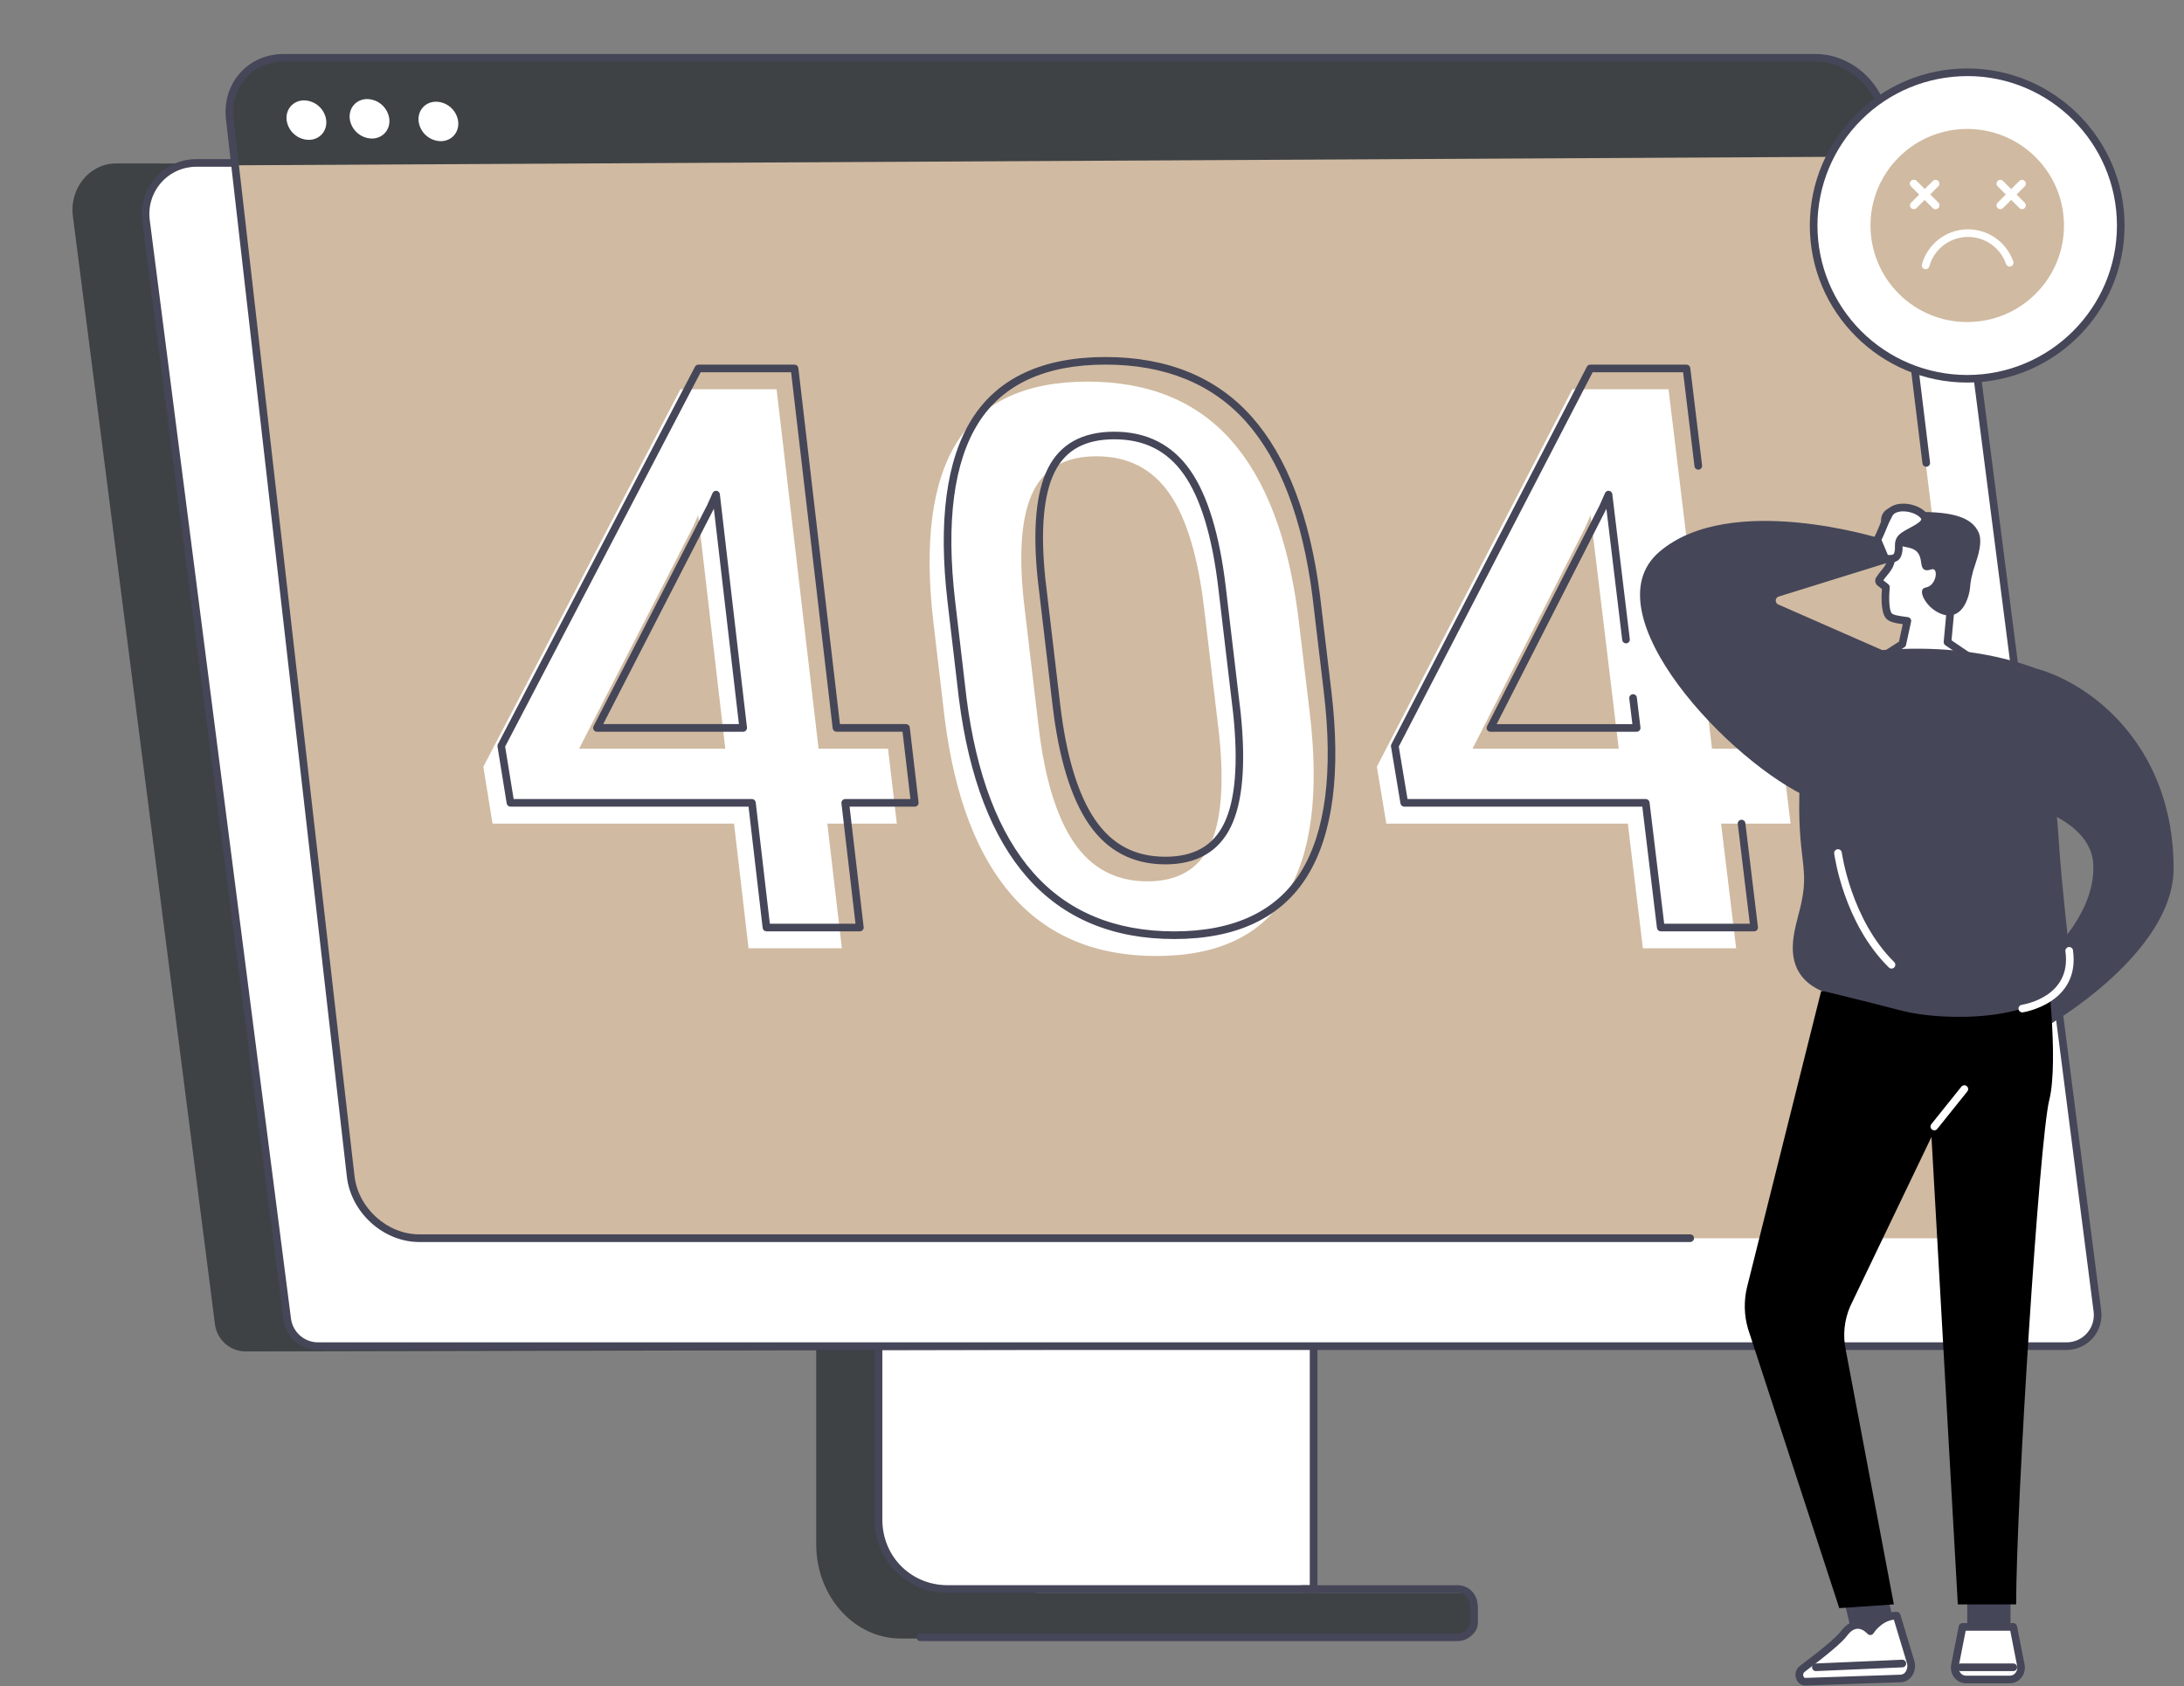 <svg width="443" height="342" viewBox="0 0 443 342" fill="none" xmlns="http://www.w3.org/2000/svg">
<rect x="0" y="0" width="443" height="342" fill="#808080" stroke="none"/>
<g clip-path="url(#clip0_686_1215)">
<path d="M296.262 323.098H210.053L165.56 245.374V313.264C165.56 323.88 173.318 332.373 182.722 332.373H296.262C298.093 332.373 299.736 331.095 299.736 329.267V326.227C299.736 324.394 298.093 323.098 296.262 323.098Z" fill="#3E4245"/>
<path d="M178.203 269.793V308.288C178.189 310.132 178.542 311.959 179.241 313.665C179.94 315.372 180.971 316.922 182.275 318.228C183.579 319.534 185.13 320.568 186.837 321.271C188.544 321.974 190.374 322.332 192.221 322.325H266.451V269.793H178.203Z" fill="white"/>
<path d="M267.221 323.098H192.221C183.926 323.098 177.429 316.593 177.429 308.288V269.029H267.221V323.098ZM178.976 270.564V308.279C178.976 315.717 184.791 321.549 192.219 321.549H265.674V270.564H178.976Z" fill="#454658"/>
<path d="M411.78 273.343L49.845 274.133C48.315 274.13 46.837 273.572 45.689 272.561C44.541 271.551 43.801 270.158 43.607 268.643L14.776 43.784C14.076 38.313 18.07 33.147 23.587 33.147L380.84 33.471L411.78 273.343Z" fill="#3E4245"/>
<path d="M419.196 273.057H64.5C62.968 273.054 61.489 272.493 60.341 271.48C59.194 270.467 58.455 269.071 58.264 267.553L29.606 44.718C29.414 43.263 29.536 41.785 29.961 40.381C30.387 38.976 31.108 37.679 32.076 36.574C33.043 35.47 34.236 34.584 35.573 33.975C36.911 33.367 38.363 33.05 39.833 33.045H389.964C391.496 33.048 392.974 33.609 394.122 34.621C395.27 35.634 396.008 37.029 396.2 38.546L425.434 265.935C425.551 266.823 425.477 267.725 425.218 268.581C424.958 269.438 424.519 270.23 423.928 270.903C423.338 271.577 422.611 272.118 421.795 272.489C420.979 272.861 420.093 273.054 419.196 273.057Z" fill="white"/>
<path d="M419.196 273.83H64.5C62.782 273.821 61.125 273.19 59.838 272.054C58.55 270.918 57.72 269.354 57.502 267.654L28.838 44.816C28.636 43.244 28.771 41.647 29.235 40.131C29.7 38.615 30.482 37.215 31.53 36.025C32.568 34.847 33.845 33.903 35.276 33.255C36.708 32.608 38.261 32.273 39.833 32.272H389.964C391.683 32.281 393.34 32.912 394.627 34.048C395.914 35.185 396.744 36.749 396.962 38.451L426.202 265.84C426.332 266.835 426.249 267.847 425.957 268.808C425.666 269.768 425.172 270.656 424.51 271.412C423.848 272.168 423.033 272.774 422.118 273.191C421.203 273.608 420.209 273.826 419.203 273.83H419.196ZM39.833 33.818C38.481 33.819 37.145 34.107 35.914 34.663C34.683 35.22 33.585 36.031 32.692 37.044C31.789 38.071 31.115 39.277 30.715 40.583C30.315 41.889 30.199 43.266 30.373 44.62L59.023 267.456C59.191 268.788 59.841 270.013 60.849 270.902C61.857 271.792 63.155 272.285 64.5 272.289H419.196C419.978 272.288 420.75 272.122 421.462 271.801C422.174 271.48 422.809 271.011 423.325 270.426C423.848 269.833 424.237 269.135 424.469 268.38C424.7 267.624 424.767 266.828 424.667 266.045L395.432 38.646C395.262 37.317 394.613 36.094 393.608 35.206C392.602 34.318 391.307 33.824 389.964 33.818H39.833Z" fill="#454658"/>
<path d="M57.502 11.724H368.15C375.006 11.724 381.244 17.288 382.084 24.156L408.29 238.599C409.137 245.539 404.236 251.17 397.34 251.17H84.94C78.044 251.17 71.811 245.543 71.018 238.599L46.502 24.156C45.716 17.288 50.639 11.724 57.502 11.724Z" fill="#D0BAA1"/>
<path d="M383.066 31.75L382.48 24.044C381.65 17.239 375.193 11.819 368.334 11.819H57.681C50.825 11.819 45.831 17.239 46.607 24.044L47.335 33.531L383.066 31.75Z" fill="#3E4245"/>
<path d="M66.163 24.366C66.418 26.577 64.827 28.37 62.613 28.37C61.511 28.344 60.456 27.926 59.636 27.192C58.816 26.458 58.286 25.456 58.141 24.366C57.889 22.154 59.477 20.361 61.694 20.361C62.795 20.387 63.85 20.805 64.67 21.539C65.489 22.274 66.019 23.276 66.163 24.366Z" fill="white"/>
<path d="M78.963 24.098C79.218 26.31 77.629 28.102 75.413 28.102C74.312 28.076 73.256 27.659 72.436 26.924C71.616 26.19 71.086 25.188 70.941 24.098C70.689 21.886 72.278 20.093 74.494 20.093C75.595 20.12 76.65 20.537 77.47 21.272C78.289 22.006 78.819 23.008 78.963 24.098Z" fill="white"/>
<path d="M92.937 24.633C93.191 26.845 91.603 28.638 89.386 28.638C88.285 28.612 87.229 28.194 86.409 27.46C85.589 26.726 85.059 25.723 84.914 24.633C84.658 22.422 86.249 20.629 88.463 20.629C89.564 20.655 90.62 21.073 91.441 21.807C92.261 22.541 92.792 23.543 92.937 24.633Z" fill="white"/>
<path d="M166.038 151.865H180.128L181.91 167.07H167.813L170.766 192.358H151.833L148.892 167.07H99.903L98.037 155.529L138.021 78.955H157.525L166.038 151.865ZM117.462 151.865H147.121L141.616 104.527L140.505 107.016L117.462 151.865Z" fill="white"/>
<path d="M265.665 144.538C267.61 160.858 266.026 173.168 260.911 181.467C255.796 189.766 247.003 193.917 234.534 193.92C222.274 193.92 212.565 189.873 205.406 181.779C198.248 173.685 193.658 161.716 191.638 145.872L189.335 126.244C187.423 109.947 189.033 97.735 194.167 89.606C199.3 81.478 208.109 77.412 220.593 77.409C232.974 77.409 242.679 81.372 249.709 89.297C256.738 97.222 261.275 109.095 263.32 124.917L265.665 144.538ZM244.238 123.352C242.975 112.718 240.599 104.925 237.109 99.974C233.619 95.022 228.713 92.551 222.391 92.558C216.223 92.558 211.965 94.904 209.617 99.594C207.269 104.284 206.603 111.61 207.62 121.571L210.653 147.271C211.897 157.871 214.307 165.771 217.884 170.974C221.461 176.177 226.416 178.778 232.749 178.778C238.824 178.778 243.03 176.372 245.367 171.561C247.705 166.749 248.344 159.222 247.285 148.978L244.238 123.352Z" fill="white"/>
<path d="M347.264 151.865H361.354L363.2 167.07H349.102L352.163 192.358H333.239L330.19 167.07H281.201L279.277 155.529L318.935 78.955H338.442L347.264 151.865ZM298.688 151.865H328.34L322.632 104.527L321.533 107.016L298.688 151.865Z" fill="white"/>
<path d="M174.399 188.914H155.463C155.273 188.914 155.09 188.845 154.949 188.718C154.807 188.592 154.717 188.418 154.696 188.23L151.833 163.626H103.544C103.36 163.627 103.182 163.561 103.042 163.442C102.902 163.323 102.808 163.158 102.779 162.977L100.913 151.436C100.885 151.272 100.912 151.102 100.99 150.954L140.974 74.383C141.039 74.257 141.138 74.152 141.259 74.079C141.38 74.005 141.518 73.966 141.66 73.966H161.167C161.357 73.966 161.54 74.036 161.682 74.162C161.824 74.289 161.914 74.462 161.937 74.65L170.37 146.876H183.772C183.962 146.876 184.144 146.946 184.286 147.072C184.427 147.198 184.518 147.372 184.539 147.56L186.322 162.765C186.334 162.873 186.323 162.983 186.29 163.087C186.257 163.191 186.203 163.287 186.13 163.368C186.057 163.449 185.968 163.514 185.869 163.559C185.769 163.603 185.661 163.626 185.552 163.626H172.327L175.18 188.051C175.193 188.159 175.183 188.269 175.15 188.373C175.117 188.477 175.062 188.574 174.99 188.655C174.917 188.737 174.828 188.802 174.728 188.847C174.628 188.891 174.52 188.914 174.41 188.914H174.399ZM156.154 187.369H173.528L170.675 162.944C170.663 162.836 170.674 162.726 170.707 162.622C170.739 162.518 170.794 162.422 170.867 162.341C170.939 162.259 171.028 162.194 171.128 162.149C171.228 162.104 171.336 162.081 171.445 162.081H184.67L183.07 148.421H169.67C169.48 148.422 169.297 148.352 169.155 148.227C169.013 148.101 168.922 147.927 168.9 147.739L160.467 75.512H142.12L102.462 151.443L104.188 162.081H152.522C152.712 162.081 152.895 162.151 153.037 162.277C153.178 162.403 153.269 162.577 153.291 162.765L156.154 187.369ZM150.753 148.433H121.094C120.961 148.434 120.83 148.401 120.713 148.337C120.596 148.273 120.498 148.18 120.428 148.067C120.357 147.954 120.317 147.825 120.312 147.692C120.306 147.559 120.334 147.427 120.394 147.309L143.438 102.46L144.539 100.008C144.608 99.853 144.727 99.726 144.877 99.645C145.026 99.564 145.198 99.535 145.366 99.561C145.534 99.588 145.689 99.668 145.806 99.791C145.923 99.914 145.997 100.072 146.015 100.241L151.514 147.56C151.526 147.668 151.515 147.778 151.482 147.882C151.449 147.986 151.395 148.081 151.322 148.163C151.252 148.245 151.165 148.312 151.067 148.359C150.969 148.405 150.862 148.431 150.753 148.433ZM122.354 146.876H149.881L144.8 103.193L122.354 146.876Z" fill="#454658"/>
<path d="M238.166 190.477C225.73 190.477 215.734 186.302 208.455 178.072C201.223 169.905 196.537 157.683 194.51 141.754L192.203 122.118C190.28 105.726 191.944 93.231 197.15 84.978C202.409 76.646 211.52 72.42 224.23 72.42C236.785 72.42 246.776 76.506 253.926 84.568C261.032 92.579 265.674 104.704 267.725 120.605L270.058 140.238C272.015 156.661 270.377 169.251 265.194 177.663C259.959 186.163 250.863 190.477 238.166 190.477ZM224.23 73.957C212.099 73.957 203.416 77.94 198.461 85.795C193.446 93.741 191.86 105.898 193.742 121.93L196.047 141.558C198.032 157.175 202.6 169.121 209.617 177.05C216.587 184.933 226.194 188.924 238.166 188.924C250.296 188.924 258.928 184.856 263.883 176.838C268.88 168.732 270.443 156.474 268.527 140.408L266.194 120.782C264.184 105.2 259.663 93.352 252.772 85.579C245.922 77.87 236.323 73.957 224.23 73.957ZM236.374 175.33C229.798 175.33 224.582 172.592 220.873 167.181C217.245 161.904 214.768 153.811 213.51 143.132L210.478 117.43C209.447 107.358 210.144 99.822 212.549 95.017C215.031 90.065 219.562 87.567 226.017 87.567C232.576 87.567 237.741 90.174 241.369 95.32C244.917 100.353 247.362 108.338 248.633 119.052L251.666 144.678C252.737 155.024 252.067 162.76 249.676 167.68C247.224 172.755 242.743 175.33 236.374 175.33ZM226.021 89.11C220.119 89.11 216.167 91.271 213.94 95.718C211.667 100.255 211.021 107.507 212.02 117.271L215.052 142.96C216.282 153.39 218.671 161.247 222.153 166.318C225.606 171.342 230.258 173.784 236.384 173.784C242.19 173.784 246.09 171.565 248.307 167.002C250.569 162.346 251.19 154.896 250.149 144.845L247.117 119.236C245.876 108.781 243.522 101.033 240.118 96.211C236.738 91.431 232.131 89.11 226.021 89.11Z" fill="#454658"/>
<path d="M355.795 188.914H336.862C336.673 188.914 336.491 188.845 336.35 188.72C336.208 188.594 336.118 188.422 336.095 188.235L333.125 163.627H284.836C284.653 163.627 284.475 163.562 284.335 163.444C284.195 163.326 284.101 163.162 284.071 162.982L282.149 151.439C282.12 151.275 282.147 151.107 282.223 150.959L321.881 74.385C321.947 74.257 322.047 74.15 322.171 74.076C322.295 74.002 322.437 73.964 322.581 73.966H342.085C342.275 73.966 342.458 74.035 342.6 74.16C342.741 74.285 342.832 74.458 342.855 74.646L345.249 94.419C345.269 94.62 345.209 94.821 345.082 94.978C344.956 95.136 344.772 95.238 344.571 95.262C344.37 95.287 344.168 95.231 344.007 95.109C343.846 94.986 343.74 94.805 343.711 94.605L341.4 75.514H323.052L283.726 151.441L285.501 162.083H333.827C334.017 162.083 334.199 162.153 334.341 162.279C334.482 162.404 334.573 162.577 334.595 162.765L337.562 187.371H354.934L352.49 167.165C352.475 167.063 352.481 166.96 352.507 166.86C352.533 166.76 352.579 166.667 352.641 166.585C352.704 166.504 352.783 166.435 352.872 166.384C352.962 166.333 353.061 166.3 353.163 166.288C353.265 166.275 353.369 166.284 353.468 166.312C353.568 166.34 353.66 166.388 353.741 166.452C353.821 166.516 353.888 166.596 353.937 166.687C353.986 166.777 354.017 166.877 354.027 166.979L356.577 188.051C356.59 188.159 356.58 188.27 356.547 188.374C356.515 188.479 356.46 188.575 356.387 188.657C356.315 188.739 356.225 188.804 356.125 188.849C356.025 188.894 355.917 188.917 355.807 188.917L355.795 188.914ZM331.98 148.433H302.32C302.187 148.435 302.056 148.402 301.939 148.338C301.823 148.274 301.724 148.182 301.654 148.069C301.584 147.956 301.544 147.827 301.538 147.694C301.532 147.562 301.56 147.43 301.621 147.311L324.482 102.462L325.562 100.011C325.631 99.856 325.748 99.728 325.897 99.647C326.045 99.565 326.216 99.535 326.384 99.56C326.551 99.584 326.706 99.663 326.825 99.784C326.943 99.905 327.018 100.062 327.039 100.23L330.585 129.636C330.609 129.839 330.552 130.044 330.426 130.205C330.299 130.366 330.114 130.47 329.91 130.495C329.707 130.52 329.502 130.463 329.34 130.337C329.179 130.21 329.074 130.025 329.05 129.822L325.84 103.205L303.582 146.887H331.11L330.48 141.682C330.455 141.478 330.513 141.274 330.64 141.112C330.767 140.951 330.952 140.847 331.156 140.823C331.257 140.809 331.36 140.816 331.458 140.843C331.556 140.87 331.648 140.916 331.728 140.978C331.808 141.041 331.875 141.119 331.925 141.208C331.974 141.297 332.006 141.394 332.017 141.495L332.75 147.57C332.762 147.678 332.752 147.788 332.719 147.892C332.687 147.996 332.632 148.092 332.56 148.173C332.487 148.255 332.398 148.32 332.299 148.365C332.199 148.41 332.091 148.433 331.982 148.433H331.98Z" fill="#454658"/>
<path d="M342.841 251.939H85.054C77.788 251.939 71.198 245.993 70.358 238.687L45.838 24.244C45.429 20.678 46.447 17.325 48.698 14.806C50.949 12.287 54.084 10.951 57.6 10.951H368.264C375.496 10.951 382.084 16.832 382.961 24.063L391.483 93.797C391.497 93.899 391.491 94.003 391.465 94.102C391.439 94.202 391.394 94.295 391.331 94.377C391.268 94.459 391.19 94.527 391.1 94.578C391.011 94.629 390.912 94.662 390.809 94.674C390.707 94.687 390.603 94.678 390.504 94.65C390.405 94.622 390.312 94.575 390.232 94.51C390.151 94.446 390.084 94.366 390.035 94.275C389.986 94.185 389.955 94.086 389.945 93.983L381.428 24.251C380.637 17.77 374.731 12.497 368.264 12.497H57.609C54.539 12.497 51.777 13.682 49.864 15.835C47.951 17.989 47.027 20.945 47.384 24.07L71.9 238.51C72.648 245.061 78.55 250.384 85.054 250.384H342.841C343.047 250.384 343.244 250.465 343.389 250.61C343.534 250.755 343.616 250.951 343.616 251.156C343.616 251.361 343.534 251.558 343.389 251.703C343.244 251.848 343.047 251.929 342.841 251.929V251.939Z" fill="#454658"/>
<path d="M295.723 332.883H186.718C186.613 332.888 186.508 332.873 186.409 332.837C186.31 332.8 186.22 332.744 186.143 332.672C186.067 332.6 186.006 332.513 185.964 332.416C185.923 332.32 185.901 332.216 185.901 332.111C185.901 332.006 185.923 331.902 185.964 331.805C186.006 331.709 186.067 331.622 186.143 331.55C186.22 331.477 186.31 331.421 186.409 331.385C186.508 331.349 186.613 331.333 186.718 331.339H295.723C296.054 331.335 296.382 331.266 296.685 331.134C296.989 331.003 297.264 330.813 297.494 330.574C297.723 330.336 297.903 330.054 298.022 329.746C298.142 329.438 298.198 329.109 298.189 328.778V325.738C298.189 324.287 297.083 323.107 295.723 323.107H264.128C263.922 323.107 263.725 323.025 263.58 322.881C263.435 322.736 263.353 322.539 263.353 322.334C263.353 322.129 263.435 321.932 263.58 321.787C263.725 321.642 263.922 321.561 264.128 321.561H295.723C297.937 321.561 299.736 323.435 299.736 325.738V328.778C299.747 329.853 299.331 330.888 298.579 331.658C297.827 332.427 296.8 332.867 295.723 332.883Z" fill="#454658"/>
<path d="M412.961 135.582C425.173 139.009 440.894 152.202 440.894 176.14C440.894 193.384 415.441 207.991 415.441 207.991L411.241 197.708C411.241 197.708 425.271 187.341 424.597 175.237C424.058 165.531 408.379 162.516 408.379 162.516L412.961 135.582Z" fill="#454658"/>
<path d="M407.81 322.015H399.032V332.298H407.81V322.015Z" fill="#454658"/>
<path d="M382.074 320.398L373.53 322.411L375.897 332.419L384.441 330.406L382.074 320.398Z" fill="#454658"/>
<path d="M415.06 194.425C415.06 194.425 417.68 215.106 415.669 223.135C413.658 231.165 408.953 305.367 408.953 325.442H397.123L391.779 230.616L375.272 265.025C374.074 267.814 373.77 270.904 374.399 273.872L384.148 325.442L373.079 326.203L354.578 269.579C353.751 266.774 353.69 263.801 354.4 260.965L369.398 201.049L415.06 194.425Z" fill="black"/>
<path d="M392.353 229.284C392.207 229.285 392.063 229.244 391.939 229.167C391.816 229.089 391.716 228.978 391.653 228.847C391.59 228.716 391.565 228.569 391.582 228.424C391.599 228.28 391.657 228.142 391.748 228.029L397.853 220.411C397.984 220.258 398.169 220.161 398.37 220.142C398.571 220.123 398.771 220.182 398.928 220.308C399.086 220.434 399.188 220.616 399.213 220.816C399.237 221.016 399.183 221.217 399.062 221.378L392.959 228.986C392.887 229.078 392.795 229.153 392.69 229.205C392.585 229.256 392.47 229.283 392.353 229.284Z" fill="white"/>
<path d="M408.381 330.012H398.077L396.549 337.774C396.255 339.271 397.338 340.677 398.789 340.677H407.67C409.119 340.677 410.203 339.28 409.909 337.774L408.381 330.012Z" fill="white"/>
<path d="M407.67 341.448H398.791C398.344 341.448 397.902 341.349 397.499 341.156C397.095 340.964 396.74 340.684 396.458 340.337C396.151 339.964 395.931 339.526 395.814 339.057C395.697 338.588 395.686 338.099 395.782 337.625L397.31 329.863C397.345 329.687 397.44 329.529 397.578 329.416C397.717 329.302 397.891 329.24 398.07 329.239H408.374C408.554 329.24 408.727 329.302 408.865 329.416C409.004 329.53 409.098 329.688 409.133 329.863L410.661 337.625C410.756 338.099 410.745 338.588 410.628 339.057C410.511 339.526 410.291 339.964 409.984 340.337C409.705 340.682 409.352 340.961 408.952 341.153C408.552 341.345 408.114 341.445 407.67 341.448ZM398.714 330.785L397.315 337.923C397.264 338.173 397.269 338.432 397.33 338.679C397.391 338.927 397.506 339.159 397.667 339.357C397.802 339.527 397.974 339.664 398.169 339.759C398.365 339.853 398.579 339.903 398.796 339.904H407.677C407.894 339.903 408.108 339.853 408.303 339.759C408.498 339.664 408.669 339.527 408.804 339.357C408.966 339.159 409.081 338.928 409.142 338.68C409.203 338.432 409.208 338.173 409.156 337.923L407.756 330.785H398.714Z" fill="#454658"/>
<path d="M408.381 338.973H397.695C397.489 338.973 397.292 338.892 397.147 338.747C397.002 338.602 396.92 338.405 396.92 338.2C396.92 337.995 397.002 337.798 397.147 337.654C397.292 337.509 397.489 337.427 397.695 337.427H408.381C408.587 337.427 408.784 337.509 408.929 337.654C409.074 337.798 409.156 337.995 409.156 338.2C409.156 338.405 409.074 338.602 408.929 338.747C408.784 338.892 408.587 338.973 408.381 338.973Z" fill="#454658"/>
<path d="M384.72 327.726L387.543 337.073C388.032 338.703 387.039 340.419 385.581 340.468L366.195 341.122C364.996 341.164 364.518 339.308 365.53 338.561C368.684 336.196 372.881 332.908 374.033 331.344C376.707 327.73 379.378 330.892 379.378 330.892C379.378 330.892 381.295 327.726 384.72 327.726Z" fill="white"/>
<path d="M366.158 341.9C365.75 341.891 365.356 341.755 365.03 341.51C364.705 341.265 364.465 340.924 364.345 340.535C364.172 340.082 364.148 339.586 364.278 339.118C364.408 338.651 364.684 338.237 365.066 337.937C369.598 334.536 372.563 332.031 373.41 330.885C374.385 329.567 375.496 328.881 376.714 328.841C377.794 328.79 378.682 329.307 379.263 329.742C380.122 328.704 381.974 326.948 384.72 326.948C384.886 326.948 385.048 327.002 385.182 327.101C385.315 327.2 385.413 327.339 385.462 327.498L388.282 336.843C388.447 337.376 388.487 337.939 388.401 338.489C388.314 339.04 388.103 339.564 387.783 340.021C387.537 340.376 387.214 340.67 386.836 340.88C386.459 341.091 386.038 341.212 385.606 341.234L366.223 341.888L366.158 341.9ZM376.819 330.385H376.756C376.037 330.413 375.332 330.89 374.656 331.802C373.695 333.102 370.781 335.581 365.997 339.171C365.881 339.275 365.8 339.413 365.766 339.565C365.731 339.718 365.745 339.877 365.805 340.021C365.843 340.123 365.948 340.356 366.16 340.356L385.546 339.699C385.74 339.685 385.928 339.626 386.096 339.527C386.265 339.429 386.408 339.293 386.516 339.131C386.696 338.866 386.814 338.564 386.862 338.248C386.909 337.931 386.885 337.608 386.791 337.301L384.146 328.538C381.549 328.855 380.045 331.267 380.028 331.293C379.964 331.396 379.877 331.483 379.773 331.546C379.668 331.609 379.551 331.647 379.429 331.656C379.307 331.665 379.184 331.645 379.071 331.598C378.958 331.551 378.858 331.479 378.778 331.386C378.778 331.386 377.906 330.38 376.819 330.38V330.385Z" fill="#454658"/>
<path d="M368.308 338.973C368.11 338.967 367.921 338.885 367.781 338.745C367.642 338.604 367.561 338.415 367.557 338.217C367.553 338.019 367.625 337.826 367.759 337.68C367.893 337.533 368.078 337.444 368.276 337.429L385.83 336.666C385.932 336.66 386.035 336.674 386.131 336.709C386.227 336.743 386.316 336.796 386.391 336.865C386.466 336.934 386.527 337.018 386.569 337.111C386.612 337.204 386.635 337.304 386.637 337.406C386.646 337.611 386.573 337.811 386.435 337.962C386.296 338.113 386.103 338.203 385.898 338.212L368.343 338.973H368.308Z" fill="#454658"/>
<path d="M395.024 130.251L404.565 136.725L378.293 135.47L385.865 130.63L386.885 125.946C385.541 125.746 383.691 125.613 383.103 124.882C382.065 123.59 382.534 119.12 382.534 119.12L381.396 118.228C381.336 118.198 381.283 118.155 381.241 118.104C381.198 118.052 381.167 117.992 381.148 117.928C381.131 117.863 381.127 117.795 381.137 117.729C381.146 117.663 381.169 117.599 381.204 117.541C382.172 116.005 383.084 115.509 383.511 113.942C383.938 112.375 383.745 112.631 385.413 109.302L395.406 109.288L395.462 116.761C395.462 116.761 396.995 115.774 397.965 117.111C398.665 118.081 397.109 121.327 395.84 121.327L395.024 130.251Z" fill="white"/>
<path d="M404.565 137.491H404.528L378.263 136.241C378.099 136.233 377.941 136.173 377.814 136.07C377.686 135.967 377.595 135.826 377.552 135.668C377.51 135.51 377.519 135.342 377.578 135.189C377.638 135.037 377.744 134.907 377.882 134.818L385.184 130.162L385.956 126.607C384.556 126.418 383.157 126.197 382.506 125.373C381.472 124.088 381.622 120.801 381.731 119.478L380.971 118.88C380.828 118.794 380.704 118.68 380.606 118.546C380.508 118.411 380.437 118.259 380.399 118.097C380.36 117.935 380.355 117.767 380.382 117.603C380.409 117.439 380.469 117.282 380.558 117.141C380.886 116.629 381.249 116.14 381.643 115.677C382.168 115.039 382.546 114.575 382.772 113.747C382.828 113.542 382.872 113.367 382.914 113.213C383.199 112.122 383.297 111.817 384.727 108.967C384.792 108.838 384.892 108.73 385.016 108.654C385.139 108.578 385.282 108.538 385.427 108.539H395.418C395.622 108.539 395.818 108.619 395.962 108.763C396.107 108.906 396.189 109.101 396.19 109.305L396.239 115.695C396.686 115.615 397.147 115.665 397.567 115.84C397.986 116.014 398.346 116.305 398.605 116.678C399.374 117.739 398.574 119.506 398.311 120.023C398.047 120.54 397.443 121.555 396.575 121.955L395.847 129.887L405.013 136.106C405.15 136.199 405.254 136.333 405.309 136.489C405.365 136.645 405.368 136.815 405.319 136.974C405.27 137.132 405.172 137.27 405.038 137.369C404.904 137.467 404.743 137.519 404.577 137.519L404.565 137.491ZM380.754 134.807L401.859 135.815L394.592 130.888C394.478 130.81 394.387 130.703 394.329 130.579C394.27 130.454 394.246 130.316 394.259 130.178L395.075 121.257C395.094 121.066 395.183 120.889 395.325 120.76C395.467 120.631 395.653 120.559 395.845 120.559C395.952 120.559 396.388 120.277 396.846 119.45C397.352 118.538 397.436 117.735 397.34 117.56C396.818 116.843 395.98 117.353 395.887 117.413C395.77 117.488 395.636 117.531 395.497 117.536C395.359 117.542 395.221 117.51 395.099 117.444C394.977 117.379 394.875 117.281 394.804 117.163C394.732 117.045 394.694 116.909 394.692 116.771L394.641 110.066H385.898C384.701 112.466 384.643 112.69 384.409 113.584C384.367 113.742 384.321 113.921 384.262 114.135C383.95 115.281 383.409 115.94 382.837 116.638C382.545 116.983 382.27 117.343 382.014 117.716L383.017 118.503C383.121 118.585 383.203 118.692 383.254 118.814C383.305 118.936 383.324 119.07 383.308 119.201C383.129 120.926 383.133 123.678 383.712 124.398C384.02 124.779 385.492 124.977 386.371 125.096L387.001 125.185C387.107 125.199 387.208 125.236 387.299 125.292C387.389 125.348 387.468 125.422 387.528 125.509C387.589 125.597 387.63 125.696 387.65 125.8C387.67 125.905 387.669 126.012 387.645 126.116L386.626 130.802C386.581 131.003 386.46 131.177 386.287 131.289L380.754 134.807Z" fill="#454658"/>
<path d="M396.33 124.67C394.317 125.338 392.332 123.767 391.972 123.485C390.573 122.377 389.432 120.403 389.994 119.527C390.302 119.062 390.853 119.311 391.578 118.738C392.642 117.893 392.945 116.068 392.369 115.576C391.902 115.174 391.161 115.944 390.391 115.576C389.458 115.125 389.924 113.684 389.201 112.415C388.011 110.338 385.235 111.591 383.105 109.388C381.706 107.945 381.109 105.542 381.904 104.185C382.168 103.75 382.547 103.395 382.998 103.158C386.353 101.314 386.854 103.838 390.123 103.857C396.843 103.915 400.14 105.254 401.357 108.047C402.181 109.933 401.173 112.936 400.685 114.394C400.36 115.298 400.095 116.223 399.892 117.162C399.58 118.654 399.675 119.024 399.498 119.928C399.372 120.552 398.703 123.881 396.33 124.67Z" fill="#454658"/>
<path d="M381.274 112.967C381.274 112.967 384.242 114.061 384.888 112.58C385.534 111.1 384.5 109.875 386.112 108.718C387.724 107.561 391.597 106.334 390.176 104.597C388.756 102.86 384.435 102.15 383.21 104.211C381.986 106.271 381.081 109.812 380.243 109.875C379.406 109.938 379.716 112.604 381.274 112.967Z" fill="white"/>
<path d="M383.318 114.128C382.545 114.107 381.779 113.965 381.05 113.707C379.532 113.321 378.951 111.584 379.023 110.517C379.091 109.626 379.571 109.221 380.042 109.121C380.32 108.823 380.815 107.624 381.146 106.818C381.542 105.784 382.01 104.779 382.546 103.81C383.105 102.879 384.179 102.292 385.578 102.18C387.559 102.031 389.754 102.839 390.78 104.094C390.97 104.305 391.109 104.557 391.187 104.829C391.264 105.102 391.279 105.389 391.228 105.668C390.995 106.89 389.481 107.698 388.03 108.478C387.526 108.733 387.038 109.018 386.567 109.33C385.905 109.807 385.907 110.187 385.91 110.944C385.948 111.602 385.843 112.261 385.599 112.874C385.175 113.856 384.237 114.128 383.318 114.128ZM381.543 112.24C382.476 112.583 383.952 112.79 384.179 112.271C384.332 111.853 384.394 111.408 384.361 110.964C384.361 110.103 384.361 109.032 385.662 108.089C386.186 107.736 386.731 107.416 387.295 107.13C388.158 106.664 389.605 105.889 389.707 105.379C389.707 105.324 389.695 105.269 389.672 105.218C389.65 105.167 389.617 105.122 389.577 105.084C388.877 104.234 387.144 103.631 385.69 103.736C385.184 103.773 384.274 103.936 383.875 104.604C383.381 105.505 382.948 106.439 382.578 107.398C381.843 109.181 381.372 110.324 380.57 110.583C380.547 110.92 380.616 111.258 380.768 111.56C380.829 111.709 380.922 111.844 381.039 111.954C381.157 112.064 381.297 112.149 381.449 112.201C381.482 112.219 381.512 112.231 381.543 112.24Z" fill="#454658"/>
<path d="M368.311 134.059C368.311 134.059 391.207 127.585 412.961 135.582C414.633 145.206 415.783 153.508 416.586 160.099C417.986 171.689 417.118 167.987 418.877 184.903C419.968 195.417 420.258 196.381 419.257 198.234C414.211 207.574 393.871 207.067 386.056 205.09C385.501 204.948 383.206 204.345 379.45 203.4C375.153 202.317 371.621 201.463 369.265 200.9C367.989 200.322 366.267 199.302 365.066 197.473C362.376 193.373 364.175 188.067 365.066 184.524C367.357 175.421 364.347 175.225 365.066 158.623C365.437 150.357 366.523 142.139 368.311 134.059Z" fill="#454658"/>
<path d="M410.194 205.356C410 205.353 409.814 205.278 409.672 205.145C409.531 205.012 409.445 204.831 409.431 204.638C409.418 204.444 409.477 204.253 409.598 204.101C409.719 203.95 409.893 203.849 410.084 203.819C410.497 203.758 420.23 202.215 418.949 193.01C418.93 192.907 418.932 192.802 418.955 192.7C418.978 192.598 419.022 192.502 419.083 192.418C419.144 192.333 419.222 192.262 419.311 192.208C419.401 192.154 419.5 192.119 419.603 192.105C419.707 192.09 419.812 192.097 419.913 192.124C420.014 192.151 420.108 192.199 420.19 192.263C420.272 192.328 420.34 192.408 420.39 192.5C420.441 192.591 420.472 192.692 420.482 192.795C421.984 203.53 410.432 205.332 410.313 205.349L410.194 205.356Z" fill="white"/>
<path d="M383.675 196.469C383.471 196.47 383.276 196.39 383.131 196.248C374.005 187.268 372.123 173.681 372.046 173.106C372.027 172.907 372.086 172.708 372.211 172.551C372.336 172.395 372.517 172.293 372.716 172.267C372.915 172.241 373.117 172.293 373.278 172.412C373.439 172.531 373.548 172.709 373.581 172.906C373.599 173.041 375.477 186.549 384.218 195.147C384.327 195.254 384.402 195.392 384.432 195.542C384.463 195.692 384.448 195.848 384.39 195.989C384.332 196.131 384.233 196.252 384.105 196.338C383.978 196.423 383.828 196.469 383.675 196.469Z" fill="white"/>
<path d="M360.183 121.802C360.189 121.605 360.262 121.417 360.389 121.267C360.516 121.117 360.69 121.014 360.883 120.975L383.511 113.942L381.549 109.286C381.549 109.286 350.92 99.58 336.55 111.961C322.179 124.342 351.067 154.931 367.375 162.015L382.305 132.099L360.827 122.673C360.638 122.62 360.471 122.506 360.354 122.348C360.237 122.19 360.177 121.998 360.183 121.802Z" fill="#454658"/>
<path d="M421.056 67.723C433.22 55.584 433.22 35.902 421.056 23.762C408.892 11.623 389.171 11.623 377.007 23.762C364.843 35.902 364.843 55.584 377.007 67.723C389.171 79.862 408.892 79.862 421.056 67.723Z" fill="white"/>
<path d="M399.025 77.6C381.423 77.6 367.102 63.308 367.102 45.742C367.102 28.177 381.43 13.884 399.025 13.884C416.619 13.884 430.944 28.177 430.944 45.742C430.944 63.308 416.633 77.6 399.025 77.6ZM399.025 15.44C390.969 15.44 383.244 18.633 377.547 24.318C371.851 30.002 368.651 37.712 368.651 45.752C368.651 53.791 371.851 61.501 377.547 67.186C383.244 72.87 390.969 76.064 399.025 76.064C415.772 76.064 429.398 62.465 429.398 45.752C429.398 29.038 415.779 15.43 399.025 15.43V15.44Z" fill="#454658"/>
<path d="M412.908 59.591C420.571 51.943 420.571 39.543 412.908 31.895C405.244 24.247 392.819 24.247 385.156 31.895C377.492 39.543 377.492 51.943 385.156 59.591C392.819 67.239 405.244 67.239 412.908 59.591Z" fill="#D0BAA1"/>
<path d="M390.591 54.61C390.472 54.61 390.355 54.582 390.248 54.53C390.141 54.477 390.048 54.4 389.975 54.306C389.903 54.211 389.853 54.101 389.83 53.984C389.807 53.868 389.811 53.747 389.843 53.632C390.392 51.638 391.567 49.871 393.195 48.591C394.824 47.312 396.82 46.586 398.892 46.521C400.964 46.456 403.002 47.056 404.707 48.231C406.413 49.406 407.697 51.096 408.37 53.053C408.437 53.246 408.423 53.459 408.333 53.643C408.243 53.827 408.083 53.968 407.889 54.035C407.695 54.102 407.482 54.089 407.297 53.999C407.113 53.909 406.972 53.749 406.905 53.556C406.339 51.911 405.261 50.491 403.827 49.503C402.394 48.515 400.681 48.011 398.94 48.066C397.199 48.12 395.521 48.73 394.153 49.805C392.784 50.881 391.797 52.366 391.336 54.042C391.291 54.205 391.194 54.349 391.059 54.451C390.925 54.554 390.761 54.609 390.591 54.61Z" fill="white"/>
<path d="M392.605 42.429C392.398 42.427 392.201 42.343 392.056 42.197L387.647 37.797C387.502 37.651 387.42 37.455 387.42 37.249C387.42 37.044 387.502 36.847 387.647 36.702C387.793 36.557 387.99 36.476 388.196 36.476C388.401 36.476 388.598 36.557 388.744 36.702L393.153 41.102C393.261 41.211 393.335 41.348 393.365 41.498C393.395 41.648 393.38 41.804 393.321 41.946C393.263 42.087 393.163 42.208 393.036 42.293C392.908 42.377 392.758 42.423 392.605 42.422V42.429Z" fill="white"/>
<path d="M392.605 42.429C392.398 42.427 392.201 42.343 392.056 42.197L387.647 37.797C387.502 37.651 387.42 37.455 387.42 37.249C387.42 37.044 387.502 36.847 387.647 36.702C387.793 36.557 387.99 36.476 388.196 36.476C388.401 36.476 388.598 36.557 388.744 36.702L393.153 41.102C393.261 41.211 393.335 41.348 393.365 41.498C393.395 41.648 393.38 41.804 393.321 41.946C393.263 42.087 393.163 42.208 393.036 42.293C392.908 42.377 392.758 42.423 392.605 42.422V42.429Z" fill="white"/>
<path d="M388.196 42.429C388.042 42.43 387.892 42.385 387.765 42.3C387.637 42.215 387.538 42.094 387.479 41.953C387.42 41.811 387.405 41.656 387.435 41.505C387.465 41.355 387.539 41.218 387.647 41.109L392.056 36.709C392.202 36.564 392.399 36.483 392.605 36.483C392.81 36.483 393.007 36.564 393.153 36.709C393.298 36.854 393.38 37.051 393.38 37.256C393.38 37.462 393.298 37.658 393.153 37.803L388.744 42.204C388.598 42.348 388.401 42.429 388.196 42.429Z" fill="white"/>
<path d="M410.15 42.429C409.944 42.427 409.748 42.343 409.604 42.197L405.195 37.797C405.052 37.651 404.972 37.455 404.972 37.252C404.973 37.048 405.054 36.853 405.198 36.708C405.343 36.564 405.538 36.483 405.742 36.481C405.947 36.48 406.143 36.56 406.289 36.702L410.689 41.107C410.797 41.215 410.871 41.353 410.901 41.503C410.931 41.653 410.916 41.809 410.857 41.95C410.798 42.092 410.699 42.212 410.571 42.297C410.444 42.382 410.294 42.427 410.14 42.427L410.15 42.429Z" fill="white"/>
<path d="M405.743 42.429C405.59 42.43 405.44 42.384 405.312 42.3C405.185 42.215 405.085 42.094 405.026 41.952C404.968 41.811 404.952 41.656 404.982 41.505C405.012 41.355 405.086 41.218 405.195 41.109L409.604 36.709C409.75 36.567 409.946 36.487 410.15 36.488C410.354 36.489 410.55 36.571 410.694 36.715C410.838 36.859 410.92 37.055 410.92 37.259C410.921 37.462 410.841 37.658 410.698 37.803L406.289 42.204C406.144 42.347 405.948 42.429 405.743 42.429Z" fill="white"/>
</g>
<defs>
<clipPath id="clip0_686_1215">
<rect width="443" height="342" fill="white"/>
</clipPath>
</defs>
</svg>
